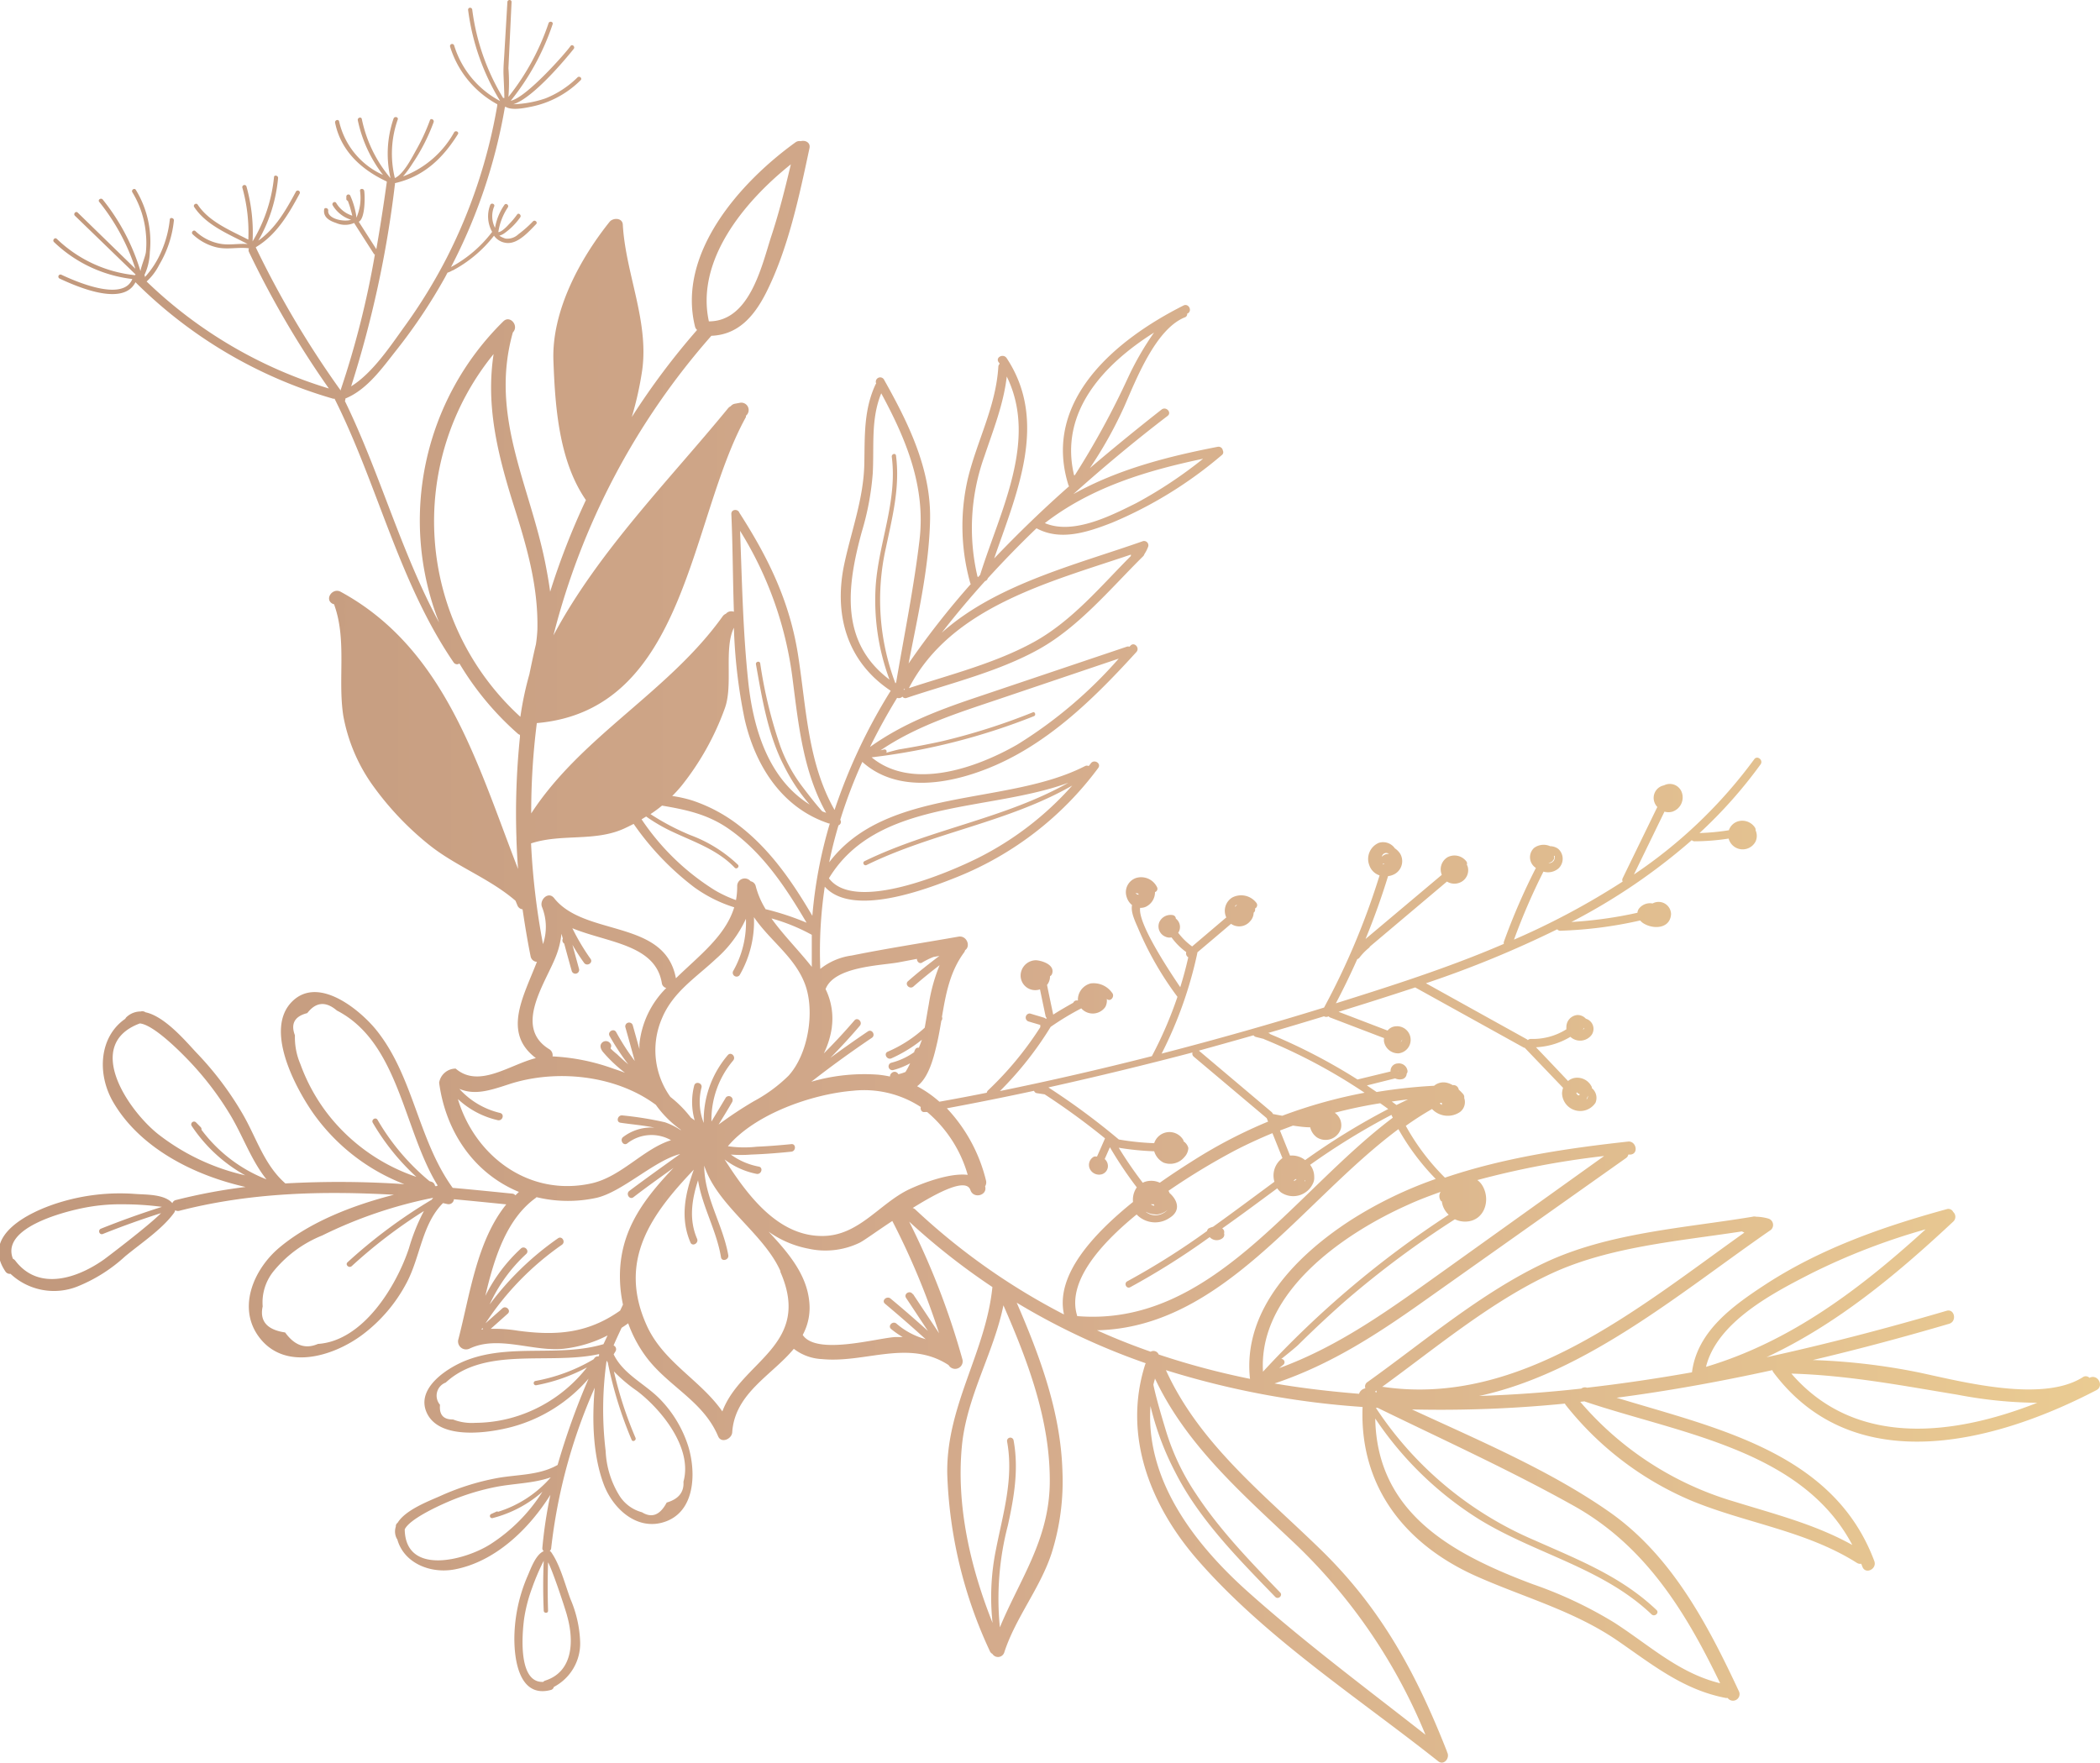 <svg xmlns="http://www.w3.org/2000/svg" xmlns:xlink="http://www.w3.org/1999/xlink" viewBox="0 0 261.82 219.79"><defs><style>.cls-1{fill:url(#Degradado_sin_nombre_15);}</style><linearGradient id="Degradado_sin_nombre_15" y1="109.89" x2="261.82" y2="109.89" gradientUnits="userSpaceOnUse"><stop offset="0" stop-color="#c1987c"/><stop offset="0.48" stop-color="#d4ab8c"/><stop offset="1" stop-color="#eacb92"/></linearGradient></defs><title>bg-flower資產 5</title><g id="圖層_2" data-name="圖層 2"><g id="OBJECTS"><path class="cls-1" d="M261.38,173.33c-12.62,6.58-30.21,11.22-40.28-2.22a1.11,1.11,0,0,1-.13-.27c-6.4,1.4-12.9,2.59-19.42,3.44,12.52,3.82,27.06,6.81,32.13,20.36.37,1-1.1,1.71-1.48.72l-.15-.38a.78.78,0,0,1-.56-.12c-6.34-4-13.72-4.91-20.56-7.72a39.63,39.63,0,0,1-15.72-11.95.81.81,0,0,1-.1-.18,156.28,156.28,0,0,1-19.07.73c8.34,3.86,17.13,7.57,24.51,12.71,7.82,5.43,12.33,14.05,16.26,22.45a.82.82,0,0,1-1.41.82h-.21c-5.27-1-9.09-4.09-13.42-7.08-5.4-3.73-11.54-5.39-17.47-8-9-3.93-14.81-11.16-14.42-21.21a106,106,0,0,1-24.52-4.59c4.22,9.25,12.26,15.49,19.43,22.5,7.47,7.31,11.82,15.4,15.62,25.07a.07.07,0,0,0,0,.05c.42.7-.37,1.73-1.11,1.14-10-7.93-21.46-15.35-29.9-25-5.95-6.78-9.46-15.57-6.62-24.48a.91.91,0,0,1,.07-.14,85.56,85.56,0,0,1-16.09-7.55c2.9,6.69,5.48,13.64,5.7,21a29.78,29.78,0,0,1-1.36,10.27c-1.45,4.39-4.49,8-5.9,12.36a.82.82,0,0,1-1.47.16.69.69,0,0,1-.32-.35,56.44,56.44,0,0,1-5.31-22.1c-.14-8.48,4.8-15.13,5.63-23.29a84.65,84.65,0,0,1-10.38-8.16A94.49,94.49,0,0,1,120,169.53a.94.94,0,0,1-1.73.68h0c-5-3.27-10.41-.21-15.8-.75a6.17,6.17,0,0,1-3.5-1.28c-2.73,3.3-7.36,5.53-7.68,10.42-.06.83-1.37,1.42-1.76.48-1.85-4.38-6.15-6.17-8.91-9.81A16.18,16.18,0,0,1,78.32,165c-.27.2-.54.38-.82.56-.34.73-.69,1.46-1,2.2a.51.51,0,0,1,.23.75l-.22.36c1.25,2.59,4.11,3.75,6,5.82a14.88,14.88,0,0,1,3.32,5.71c1,3.36.83,8.34-3.27,9.45-3.34.9-6.19-1.86-7.28-4.75-1.35-3.59-1.49-8-1.13-12.07a68,68,0,0,0-5.43,20,.48.48,0,0,1-.18.35.66.66,0,0,1,.21.2c1.11,1.61,1.7,4,2.38,5.82a14.87,14.87,0,0,1,1.2,5.28,6.12,6.12,0,0,1-3.28,5.66.51.51,0,0,1-.38.38c-4.09,1.08-4.63-4.15-4.53-7a20,20,0,0,1,1.65-7.24c.4-.92,1-2.64,2-3.07a.46.46,0,0,1-.17-.42,55.63,55.63,0,0,1,1-6.6c-2.71,4.32-6.91,8.33-11.91,9.29-3.1.59-6.39-.82-7.18-3.76a.43.43,0,0,1-.09-.13,1.92,1.92,0,0,1-.09-1.44v-.07a.49.49,0,0,1,.22-.4c1-1.66,4.07-2.78,5.35-3.36a30.8,30.8,0,0,1,7-2.21c2.58-.48,5.26-.32,7.6-1.65h0a90.79,90.79,0,0,1,3.86-10.76,19.19,19.19,0,0,1-9.5,6c-2.81.76-9.1,1.74-10.68-1.76-1.42-3.14,2.8-5.75,5.17-6.61,5.43-2,11.36-.3,16.87-1.93h0l.51-1.09a15.78,15.78,0,0,1-5.46,1.66c-3.83.41-8.17-1.74-11.78,0a1,1,0,0,1-1.39-1.07c1.45-5.52,2.29-12.34,6-16.93-2.17-.22-4.35-.44-6.53-.64a.66.66,0,0,1-.82.6l-.54-.12c-2.63,2.65-2.81,6.66-4.52,9.91a19.33,19.33,0,0,1-5.56,6.53c-3.66,2.72-9.84,4.6-13,.06-2.55-3.69-.39-8.38,2.68-10.95,3.81-3.2,9.13-5.27,14.28-6.59-9-.5-17.93-.27-26.75,2a.69.69,0,0,1-.52-.07.85.85,0,0,1-.15.34c-1.49,2.05-4.15,3.8-6.1,5.42a19.58,19.58,0,0,1-5.94,3.75,7.93,7.93,0,0,1-8.34-1.58.65.65,0,0,1-.63-.29c-3.09-4.55,3.08-7.47,6.61-8.57a25.67,25.67,0,0,1,9.58-1.1c1.29.1,3.63,0,4.62,1.15a.59.59,0,0,1,.44-.39A69.86,69.86,0,0,1,30.62,148c-6.46-1.45-13.17-4.86-16.5-10.57-2.06-3.53-1.75-8.17,1.5-10.4a.63.63,0,0,1,.12-.18,2.56,2.56,0,0,1,1.72-.73.19.19,0,0,0,.08,0,.68.68,0,0,1,.6.1c2.46.51,5.16,3.78,6.41,5.1a39.88,39.88,0,0,1,5.74,7.64c1.7,2.95,2.66,6.3,5.29,8.6h0a120.32,120.32,0,0,1,14.83.09,24.89,24.89,0,0,1-11.47-9c-2.14-3.12-6.06-10.39-2.45-13.84,3.23-3.09,8.24,1,10.31,3.48,4.76,5.79,5.27,13.78,9.64,19.82a0,0,0,0,1,0,0c2.48.22,4.95.47,7.43.72a.57.57,0,0,1,.39.21l.45-.44-.06,0C59,146.24,55.55,141,54.75,135a2.1,2.1,0,0,1,2.06-1.76c2.9,2.5,6.71-.48,10-1.31-4.19-3.16-1.57-7.62.13-12a.84.84,0,0,1-.79-.71c-.39-1.93-.71-3.89-1-5.84a.77.77,0,0,1-.64-.49l-.24-.58c-3.3-2.84-7.43-4.28-10.81-7a37.44,37.44,0,0,1-6.76-7.07,21.52,21.52,0,0,1-3.9-9c-.7-4.52.45-9.41-1.11-13.77,0,0,0,0,0-.06s-.16-.1-.25-.14c-1-.56,0-2,1-1.5,13.1,7.1,17.08,21.54,22.15,34.58-.09-1.22-.16-2.44-.2-3.66a.53.53,0,0,1,0-.13,92.75,92.75,0,0,1,.44-12.7.86.86,0,0,1,0-.23.8.8,0,0,1-.28-.16,36.7,36.7,0,0,1-7.27-8.74.51.51,0,0,1-.72-.13C49.7,72.55,47.12,60.5,41.71,49.71a.41.41,0,0,1-.19,0A57.43,57.43,0,0,1,16.89,35.19c-1.53,3.07-7.27.57-9.47-.46a.26.26,0,0,1,.24-.47c1.79.84,7.67,3.42,8.84.53a16.94,16.94,0,0,1-9.77-4.61c-.24-.24.11-.63.35-.4a16.49,16.49,0,0,0,9.74,4.53l.09-.08L9.34,26.9c-.24-.24.11-.63.35-.39l7.19,7a26.2,26.2,0,0,0-4.51-8.34c-.21-.27.23-.55.44-.29a26.29,26.29,0,0,1,4.7,8.92c.12-.68.61-1.81.68-2.37a11.59,11.59,0,0,0,0-2.28,11.92,11.92,0,0,0-1.69-5.18c-.17-.29.27-.58.44-.29a12.44,12.44,0,0,1,1.74,7.76,7.16,7.16,0,0,1-.68,2.87.21.21,0,0,1,0,.31l0,0a11.21,11.21,0,0,0,2.1-3.23,13.35,13.35,0,0,0,1.07-4c0-.34.55-.23.51.11A13.45,13.45,0,0,1,19.86,33a7.19,7.19,0,0,1-1.58,2.1A56.09,56.09,0,0,0,41,48.44a119.14,119.14,0,0,1-9.95-17,.55.55,0,0,1,0-.5.22.22,0,0,1-.16,0c-1.35-.13-2.66.22-4-.13a6.54,6.54,0,0,1-2.87-1.6c-.25-.23.11-.62.35-.39a6,6,0,0,0,3.33,1.61c1.06.14,2.12-.09,3.18,0-2.35-1.23-5.15-2.33-6.67-4.62-.18-.28.26-.57.44-.29,1.42,2.14,4.08,3.21,6.31,4.36a20.74,20.74,0,0,0-.75-6.5.27.27,0,0,1,.51-.16,21.32,21.32,0,0,1,.77,6.88,19,19,0,0,0,2.67-8c0-.34.55-.22.51.11A19.16,19.16,0,0,1,32.21,30c2.14-1.51,3.44-3.8,4.68-6.1a.26.26,0,0,1,.47.24c-1.39,2.58-2.89,5.15-5.46,6.68a.11.11,0,0,1,0,.05A120.15,120.15,0,0,0,42.49,48.71a.34.34,0,0,1,0-.14,112.25,112.25,0,0,0,4.25-16.84.18.18,0,0,1-.14-.1c-.82-1.28-1.64-2.55-2.45-3.83a2.8,2.8,0,0,1-2.25,0c-.8-.26-1.61-.7-1.49-1.65,0-.34.55-.23.51.11-.12,1,1.91,1.46,2.85,1.14h0a4.06,4.06,0,0,1-2.29-1.8c-.17-.29.27-.58.44-.29a3.53,3.53,0,0,0,2,1.58c-.07-.34-.21-.78-.24-.92-.09-.32-.2-.63-.32-.94a.22.22,0,0,1-.18-.24v-.26a.26.26,0,0,1,.51-.09,9.5,9.5,0,0,1,.64,2,5.12,5.12,0,0,1,.11.7,6.53,6.53,0,0,0,.45-1.59,6.35,6.35,0,0,0,0-1.74c-.06-.33.47-.35.52,0,.09.53.16,3.41-.68,3.84l2.19,3.42c.48-2.75.91-5.52,1.3-8.34,0,0,0-.06,0-.1-3.13-1.45-5.73-3.8-6.44-7.33-.07-.32.43-.49.5-.16a9.66,9.66,0,0,0,5.47,6.67A16.82,16.82,0,0,1,44.61,15c-.07-.33.43-.49.5-.16a16.65,16.65,0,0,0,3.58,7.38,13.47,13.47,0,0,1,.38-7.44c.11-.31.63-.2.52.12a12.79,12.79,0,0,0-.36,7.3c1.13-.49,2.25-2.79,2.72-3.61A24.45,24.45,0,0,0,53.6,15c.11-.32.58-.08.46.24a23.64,23.64,0,0,1-2.62,5.13A14.16,14.16,0,0,1,50.25,22a12.22,12.22,0,0,0,6.37-5.5c.18-.29.65-.05.47.23-1.93,3.08-4.29,5.29-7.86,6.11a.28.28,0,0,1,0,.2,134.71,134.71,0,0,1-5.45,25.13c2.73-1.69,5-5.18,6.71-7.54a65.92,65.92,0,0,0,5.21-8.49,66.49,66.49,0,0,0,6.3-19A.67.67,0,0,1,62,13a12.27,12.27,0,0,1-5.88-7.17.26.26,0,0,1,.5-.17,11.7,11.7,0,0,0,5.74,6.94v0a28.69,28.69,0,0,1-4-11.38c0-.33.48-.35.52,0a28,28,0,0,0,3.85,11h0a.39.39,0,0,1,.15,0c0-.94-.12-2.91-.11-3.28,0-.87.09-1.74.13-2.61L63.26.26c0-.33.54-.36.52,0l-.39,8.24a22.87,22.87,0,0,1,0,3.58,30.25,30.25,0,0,0,5-9.18c.1-.32.62-.21.51.12a30.71,30.71,0,0,1-5.22,9.54c1.94-.37,6.89-6,7.46-6.83.2-.27.59.08.4.35C70.81,7,66.56,12.2,64,13a13.75,13.75,0,0,0,4-.73,12,12,0,0,0,4-2.62c.24-.24.64.11.39.35a12.15,12.15,0,0,1-6.09,3.29c-.76.15-2.51.55-3.3,0a.33.33,0,0,1-.07.13v.05A67.84,67.84,0,0,1,56.23,33.3a15.84,15.84,0,0,0,5.13-4.39,3.92,3.92,0,0,1-.23-3.38c.17-.3.64-.06.47.24a3.18,3.18,0,0,0,.12,2.64,7,7,0,0,1,1.18-2.88c.22-.27.61.09.4.35a7.65,7.65,0,0,0-1.17,3.06c.42,0,1.13-.76,1.34-1a9.62,9.62,0,0,0,1-1.19c.19-.28.58.08.39.35A8.37,8.37,0,0,1,63,29a2.25,2.25,0,0,1-.75.39,2.89,2.89,0,0,0,.79.36,2,2,0,0,0,1.6-.55,14.39,14.39,0,0,0,1.81-1.6c.24-.24.63.11.39.35-.88.9-2.2,2.42-3.58,2.35a2.18,2.18,0,0,1-1.67-.91,16.13,16.13,0,0,1-5.14,4.33l-.05,0a2.6,2.6,0,0,1-.61.28l-.3.57a67.3,67.3,0,0,1-6,9c-1.81,2.28-3.69,5-6.43,6.12A.53.53,0,0,1,43,50C47.38,59,50,68.85,54.75,77.63a34.83,34.83,0,0,1,8-37.56c.83-.83,2,.55,1.19,1.38h0c-2.94,10.47,2.14,19,4.09,29,.21,1.08.41,2.2.56,3.33a90.76,90.76,0,0,1,4.46-11.43L73,62.28C69.69,57.43,69.21,50.74,69,45c-.24-6.15,3.25-12.65,7-17.34.43-.53,1.6-.53,1.65.35.34,6.06,3.26,12,2.42,18.13A41.94,41.94,0,0,1,78.77,52a90.42,90.42,0,0,1,8.14-10.86.79.79,0,0,1-.26-.43c-2.26-9.14,5.65-18,12.51-22.95a.87.87,0,0,1,.68-.16c.57-.15,1.24.17,1.08.89-1.28,6-2.65,12.53-5.4,18C94,39.49,92,41.74,88.69,41.87A89.89,89.89,0,0,0,69,79.23c5.55-10.43,14.47-19.4,21.77-28.32a1,1,0,0,1,.33-.26.9.9,0,0,1,.52-.31l.71-.13A.92.92,0,0,1,93,51.84,1.42,1.42,0,0,1,93,52c-7.08,12.78-7.35,36.54-26.07,38.16a88.08,88.08,0,0,0-.7,11.26c6.29-9.67,17.15-15.15,23.88-24.59a.92.92,0,0,1,.39-.3.89.89,0,0,1,1-.25c-.14-4.11-.14-8.22-.32-12.2,0-.62.83-.64,1-.15l0,0c3.7,5.76,6.34,11.21,7.36,18,1,6.54,1.2,13.24,4.51,19.06a69.8,69.8,0,0,1,7-14.86c-5.52-3.67-7.13-9.59-5.77-15.89.9-4.17,2.39-8.09,2.48-12.41.07-3.47-.09-6.7,1.4-9.9a.52.52,0,0,1,.08-.11.54.54,0,0,1,1-.44c3,5.34,5.83,11.08,5.72,17.35-.11,5.92-1.52,12-2.68,18a102.83,102.83,0,0,1,7.75-9.9,1.34,1.34,0,0,1-.06-.12,26.3,26.3,0,0,1-.31-13c1.14-4.74,3.51-9,3.81-14a.52.52,0,0,1,.16-.34c0-.07-.09-.15-.14-.23-.39-.58.57-1.09,1-.51,5.27,7.94,1.26,16.85-1.54,25,3-3.15,6.12-6.16,9.34-9a.46.46,0,0,1-.09-.17c-3.29-10.56,6-18.17,14.36-22.37.62-.31,1.14.65.51,1l-.06,0a.43.43,0,0,1-.29.48c-3.66,1.46-6.1,7.83-7.56,11.14a52.1,52.1,0,0,1-4.28,7.66c3-2.55,6-5,8.95-7.31.55-.42,1.3.37.74.8-3.93,3-7.9,6.3-11.75,9.75,5.54-3.09,11.72-4.68,18-5.9a.54.54,0,0,1,.64.47.44.44,0,0,1-.14.57,52,52,0,0,1-13.67,8.42c-3,1.17-6.43,2.33-9.42.7-2.09,2-4.13,4.1-6.08,6.24v0a.47.47,0,0,1-.33.34c-1.89,2.09-3.7,4.24-5.41,6.45,6.75-6.06,16.81-8.5,25.1-11.43a.54.54,0,0,1,.64.69,4.5,4.5,0,0,1-.47.93.69.69,0,0,1-.14.25c-4.05,4-8,8.81-13,11.6s-11,4.24-16.5,6.08a.44.44,0,0,1-.53-.16.61.61,0,0,1-.66.15q-1.84,3-3.38,6.13c4-2.86,8.35-4.53,13-6.1l19-6.4a.48.48,0,0,1,.34,0l.13-.13c.47-.52,1.21.27.74.79C136.3,87.21,130.41,93,122.94,95.9c-4.93,1.92-11.18,2.92-15.43-.9a62.33,62.33,0,0,0-2.75,7.22.46.46,0,0,1-.22.69c-.45,1.52-.83,3-1.16,4.61,7.15-9.45,22.15-7,31.9-12a.48.48,0,0,1,.45,0c.09-.11.19-.22.27-.34.42-.56,1.34,0,.92.58a40.79,40.79,0,0,1-17.49,13.55c-3.79,1.52-13.12,5.13-16.6,1.25a54.3,54.3,0,0,0-.56,10.25,8,8,0,0,1,3.93-1.67c4.4-.89,8.86-1.57,13.28-2.35,1.06-.19,1.57,1.2.85,1.68a1,1,0,0,1-.11.26c-1.8,2.42-2.3,5.22-2.78,8.06a.45.45,0,0,1-.08.49h0c-.17,1-.34,2-.58,3-.38,1.62-1,4.1-2.44,5.16a14.09,14.09,0,0,1,2.78,1.93c2-.36,3.94-.72,5.91-1.12a.52.52,0,0,1,.16-.3,41.8,41.8,0,0,0,6.52-7.89.58.58,0,0,1,0-.26l-1.46-.43a.51.51,0,0,1,.16-1l1.71.51a.61.61,0,0,1,.29.17.27.27,0,0,1,.1-.11.46.46,0,0,1-.16-.28l-.69-3.3a1.82,1.82,0,0,1-2.34-2.23,1.93,1.93,0,0,1,1.86-1.4c.8.06,2.34.58,2,1.66a.51.51,0,0,1-.27.33,1.68,1.68,0,0,1-.37,1.09c.25,1.23.51,2.47.77,3.7.81-.52,1.65-1,2.5-1.48a.47.47,0,0,1,.39-.29,1.38,1.38,0,0,0,.2,0,1.22,1.22,0,0,1,0-.33,2.11,2.11,0,0,1,1.59-1.79,2.81,2.81,0,0,1,2.63,1.13c.45.46-.17,1.25-.63.8a1.69,1.69,0,0,1-.18,1,1.91,1.91,0,0,1-3,.18h0a34.63,34.63,0,0,0-3.82,2.31,42.9,42.9,0,0,1-6.32,8q9.48-1.94,18.94-4.35a49.74,49.74,0,0,0,3.19-7.4,40.48,40.48,0,0,1-4.86-8.44c-.35-.84-1-2.08-.8-3a2,2,0,0,1-.67-1,1.87,1.87,0,0,1,1.18-2.38,2.2,2.2,0,0,1,2.6,1.14.43.43,0,0,1-.25.62,2,2,0,0,1-1.23,1.87,1.71,1.71,0,0,1-.62.1c-.31,1.9,3.51,7.69,5,9.89.38-1.22.72-2.47,1-3.73a.54.54,0,0,1-.25-.64,8.24,8.24,0,0,1-1.84-1.84,1.19,1.19,0,0,1-.74-.08,1.39,1.39,0,0,1-.78-1.82,1.54,1.54,0,0,1,1.66-.88.46.46,0,0,1,.4.44,1.31,1.31,0,0,1,.4,1.58,1.08,1.08,0,0,1-.11.18,8.06,8.06,0,0,0,1.74,1.71l4.26-3.62a1.94,1.94,0,0,1,.74-2.48,2.39,2.39,0,0,1,3,.65.46.46,0,0,1-.15.71.31.31,0,0,1,0,.1.44.44,0,0,1-.18.43,1.6,1.6,0,0,1-.44,1.07,1.78,1.78,0,0,1-2.38.32q-2.09,1.78-4.2,3.56a.22.22,0,0,1,0,.08,51.2,51.2,0,0,1-4.45,12.54q10.22-2.64,20.25-5.74A91.65,91.65,0,0,0,172,109.15a2,2,0,0,1-1.27-1.24,2.18,2.18,0,0,1,1.18-2.82,1.79,1.79,0,0,1,2,.69,2.34,2.34,0,0,1,.66.67,1.84,1.84,0,0,1-1,2.67,1.81,1.81,0,0,1-.51.12q-1.23,4-2.81,7.84l9.51-8a1.76,1.76,0,0,1,.74-2.21,1.86,1.86,0,0,1,2.3.51.42.42,0,0,1,.08.43,1.48,1.48,0,0,1,.12.29,1.67,1.67,0,0,1-1.14,2,1.76,1.76,0,0,1-1.46-.18l-9.6,8.1a.47.47,0,0,1-.14.18,7.18,7.18,0,0,0-1.18,1.22.51.51,0,0,1-.26.17q-1.24,2.79-2.67,5.51c3-.94,6-1.89,8.94-2.88,4-1.35,8.1-2.84,12-4.53a.72.72,0,0,1,0-.24,79.79,79.79,0,0,1,4-9.23,1.58,1.58,0,0,1-.22-2.5,2,2,0,0,1,2-.21,1.71,1.71,0,0,1,1,.33,1.65,1.65,0,0,1,.06,2.42,2,2,0,0,1-1.9.42,78.59,78.59,0,0,0-3.67,8.48,93,93,0,0,0,13.55-7.24.45.45,0,0,1,0-.42l4.32-8.88a1.68,1.68,0,0,1-.38-.64,1.59,1.59,0,0,1,1-2l.24-.07a1.58,1.58,0,0,1,2.19.89,1.87,1.87,0,0,1-1.16,2.4,1.76,1.76,0,0,1-1,0l-3.81,7.84a60.16,60.16,0,0,0,15-14.37c.38-.53,1.17.11.79.64a57.75,57.75,0,0,1-7.61,8.56,28,28,0,0,0,3.66-.35,1.73,1.73,0,0,1,1.26-1.14,1.89,1.89,0,0,1,2,.82.5.5,0,0,1,.07.33,1.69,1.69,0,0,1,0,1.39,1.81,1.81,0,0,1-3.36-.36,28.63,28.63,0,0,1-4.24.34.53.53,0,0,1-.36-.14,75.43,75.43,0,0,1-15,10.2,52.08,52.08,0,0,0,8.23-1.15,1,1,0,0,1,.27-.61,1.75,1.75,0,0,1,1.62-.55,1.55,1.55,0,0,1,2.3,1.34c-.12,1.86-2.3,1.92-3.53,1.08a1.83,1.83,0,0,1-.32-.3,51.93,51.93,0,0,1-9.93,1.28.47.47,0,0,1-.41-.18,132.18,132.18,0,0,1-16.37,6.73q6.3,3.5,12.61,7a.76.76,0,0,1,.09.09h0a.57.57,0,0,1,.39-.15,7.82,7.82,0,0,0,4.42-1.2,2.11,2.11,0,0,1,0-.26,1.5,1.5,0,0,1,1.36-1.52,1.39,1.39,0,0,1,1.07.46,1.32,1.32,0,0,1,.73,2,1.79,1.79,0,0,1-2.66.26,9.15,9.15,0,0,1-4.29,1.3c1.34,1.4,2.68,2.81,4,4.21a1.68,1.68,0,0,1,.84-.39,2,2,0,0,1,2.12,1.14.35.35,0,0,1,0,.13,1.57,1.57,0,0,1,.46,1.83,2.27,2.27,0,0,1-4.17-1.19,2.49,2.49,0,0,1,.13-.67l-4.79-5a.3.3,0,0,1-.17-.05l-13.48-7.47h0l-.55.18q-4.47,1.47-9,2.86l6.11,2.34a1.39,1.39,0,0,1,1-.53,1.69,1.69,0,0,1,.36,3.37,1.79,1.79,0,0,1-1.8-1.44,1.41,1.41,0,0,1,0-.46l-6.72-2.57a.53.53,0,0,1-.2-.15.58.58,0,0,1-.57,0q-3.51,1.07-7,2.09l.08,0a.56.56,0,0,1,.25.15,72,72,0,0,1,10.85,5.64l4.12-1a.93.93,0,0,1,.89-1,1.08,1.08,0,0,1,1.22.9.45.45,0,0,1-.1.37.72.72,0,0,1-.5.67,1.34,1.34,0,0,1-.94-.08l-3.52.88,1.21.82a65.76,65.76,0,0,1,7.17-.78,1.82,1.82,0,0,1,1.6-.37,2.53,2.53,0,0,1,.71.29h.05a.66.66,0,0,1,.71.56,5.78,5.78,0,0,1,.55.56.58.58,0,0,1,.13.48,1.55,1.55,0,0,1-.52,1.75,2.7,2.7,0,0,1-3.49-.37,38.45,38.45,0,0,0-3.27,2.1,28.45,28.45,0,0,0,4.88,6.46c7.35-2.49,15.18-3.66,22.83-4.5,1-.11,1.37,1.51.31,1.62l-.28,0a.65.65,0,0,1-.29.44L178,161.9c-6.11,4.35-12,8.23-19.1,10.6,3.48.6,7,1,10.54,1.29a1,1,0,0,1,.79-.68.66.66,0,0,1,.27-.79c7.11-5.08,14.19-11.16,22.15-14.9s17.35-4.29,25.86-5.71a.77.77,0,0,1,.43,0,5.85,5.85,0,0,1,1.56.24.83.83,0,0,1,.29,1.4c-11,7.59-22.93,17.8-36.38,20.71q6.36-.21,12.74-.92a.75.75,0,0,1,.71-.11l0,0c4.38-.5,8.75-1.15,13.09-1.92.65-5.13,5.11-8.31,9.23-11,6.89-4.47,14.64-7.18,22.52-9.34a.67.67,0,0,1,.82.35.81.81,0,0,1,0,1.2c-7.11,6.65-14.56,12.84-23.28,16.91,7.67-1.68,15.2-3.66,22.45-5.79,1-.3,1.33,1.32.32,1.62-5.52,1.62-11.19,3.15-17,4.52a79,79,0,0,1,13.23,1.55c5.37,1.14,15.37,3.79,20.42.6a.64.64,0,0,1,.85.07l.09-.05C261.6,171.36,262.32,172.84,261.38,173.33Zm-87-39.84,0,0C174.23,133.54,174.38,133.63,174.33,133.49Zm.31-3.6a.62.62,0,0,0,.14-.31l0,0A.83.83,0,0,1,174.64,129.89Zm23.15,7.16a.49.49,0,0,0,.12-.44A1.11,1.11,0,0,1,197.79,137.05Zm-1.25-.67c.22.41.51.05.25,0a.43.43,0,0,1-.23-.18A.24.24,0,0,0,196.54,136.38Zm.79-8a.59.59,0,0,0,.16-.2h-.07A.82.82,0,0,1,197.33,128.42Zm11-29.29.07.09S208.36,99.19,208.3,99.13Zm-15.49,8.53a.87.87,0,0,0,.65-.13.73.73,0,0,0,.3-.68s0-.07,0-.1h-.11a.61.61,0,0,1,0,.42.54.54,0,0,1-.09.12.43.43,0,0,1-.27.24A1.06,1.06,0,0,1,192.81,107.66Zm-.63-1.06.14.05a.08.08,0,0,0,0,0A.25.25,0,0,1,192.18,106.6Zm-19.74,1.19a.38.38,0,0,0,.1,0,.54.54,0,0,1-.16-.1S172.41,107.77,172.44,107.79Zm-.15-1a1,1,0,0,1,.8-.27,0,0,0,0,0,0,0A.54.54,0,0,0,172.29,106.82ZM154,113.07l.08-.1,0,0,.15-.17a.53.53,0,0,0-.24.17A.23.23,0,0,0,154,113.07Zm-8,2.48s0,0,0,.06h0Zm-4-4a.44.44,0,0,1-.12-.15.5.5,0,0,1-.28-.08.3.3,0,0,0,.27.22Zm-13-22.29a80.23,80.23,0,0,1-20.33,5.17c5.08,4.2,13.15,1.29,18.16-1.59a55.67,55.67,0,0,0,12.65-10.72l-15,5.07c-5.17,1.74-10.22,3.33-14.7,6.37l.44-.11a.26.26,0,0,1,.27.41c.68-.19,1.47-.4,1.75-.44q2.63-.43,5.22-1a79.37,79.37,0,0,0,11.33-3.61C129,88.7,129.23,89.17,128.9,89.3Zm5-30a101.71,101.71,0,0,0,6.6-12.09,36.66,36.66,0,0,1,3.28-5.7C137.52,45.48,132.05,51.42,133.91,59.25Zm-3.65,6c3.54,1.43,8.24-1,11.3-2.52A54.74,54.74,0,0,0,150,57.2c-7,1.47-13.92,3.54-19.7,8h0S130.27,65.2,130.26,65.2Zm-8.39,6.69.24-.27c2.45-7.88,7.24-16.75,3.32-24.73-.4,3.45-1.67,6.61-2.78,9.92A26.47,26.47,0,0,0,121.87,71.89ZM113.33,85.8c5.2-1.71,10.81-3.12,15.59-5.76s8.36-7,12.08-10.72a.47.47,0,0,1,0-.17c-10.13,3.43-22.37,6.5-27.64,16.57A.55.55,0,0,1,113.33,85.8Zm-.49.16-.16-.07,0,.13h0Zm-2.38-17.7a29.44,29.44,0,0,0,1.18,16.95l.09-.13c1-5.89,2.21-11.81,2.91-17.74.79-6.68-1.67-12.57-4.77-18.3-1.32,3.23-.87,6.56-1.06,10a34,34,0,0,1-1.36,7.25c-1.88,6.86-2.75,13.79,3.45,18.45A28.39,28.39,0,0,1,109.18,73c.4-5.43,2.72-10.55,2-16.07,0-.35.48-.47.53-.12C112.22,60.76,111.27,64.41,110.46,68.26ZM88.38,40.07c5,0,6.52-6.62,7.72-10.43,1-3,1.77-6.07,2.5-9.15C92.78,25.13,86.72,32.47,88.38,40.07ZM66.82,80.32A18.1,18.1,0,0,0,67,78.5C67.12,73,65.63,68,64,62.86c-2-6.38-3.43-12.32-2.46-18.71a33,33,0,0,0,3.34,45.23A39.64,39.64,0,0,1,66,84.08C66.26,82.82,66.52,81.57,66.82,80.32ZM12.59,153.2c2.5-1,5-1.9,7.6-2.72a37.33,37.33,0,0,0-4.87-.32,23.34,23.34,0,0,0-5.14.5c-2.49.52-10.06,2.49-8.57,6.29a.78.78,0,0,1,.29.23c2.94,3.87,7.8,2.18,11.08-.15.2-.14,5.52-4.16,7.1-5.77-2.46.78-4.88,1.65-7.28,2.61C12.38,154,12.17,153.37,12.59,153.2Zm20.63-6.15c-1.9-2.38-2.9-5.34-4.49-8a38.57,38.57,0,0,0-5.13-6.74c-.84-.88-4.39-4.55-6.17-4.7-7.09,2.64-1.4,10.9,2.32,13.83a27.5,27.5,0,0,0,10.83,5.11,19.21,19.21,0,0,1-6.68-6.16.35.35,0,0,1,.54-.44l.59.6a.37.37,0,0,1,.09.32A18.54,18.54,0,0,0,33.22,147.05ZM54,149.35a55.91,55.91,0,0,0-13.83,4.7,15.08,15.08,0,0,0-6,4.38,6.18,6.18,0,0,0-1.42,4.46c-.4,1.83.54,2.92,2.8,3.25q1.76,2.45,4.09,1.43c5.64-.37,9.79-7.22,11.35-11.94A24.69,24.69,0,0,1,52.85,151a62.46,62.46,0,0,0-9,6.87c-.34.3-.85-.18-.52-.48a64.31,64.31,0,0,1,10.49-7.8Zm.57-1.53C50.28,140.87,49.76,130,42,126q-2.07-1.77-3.69.32c-1.57.4-2.09,1.32-1.54,2.77a8.47,8.47,0,0,0,.68,3.59,22.94,22.94,0,0,0,3.46,6.28,23.5,23.5,0,0,0,11,7.78A28.86,28.86,0,0,1,46.48,140c-.23-.39.36-.76.59-.37a28.49,28.49,0,0,0,6.47,7.64l.21.07a.63.63,0,0,1,.48.49l.11.09Zm14.06,36.4c-2.21.76-4.62.74-6.95,1.21a29.72,29.72,0,0,0-6.22,2c-.85.38-4.43,2-5,3.27.1,5.84,7.56,3.82,10.64,1.87A21.19,21.19,0,0,0,67.63,186a15,15,0,0,1-6.19,3.28.27.27,0,0,1-.18-.51l.59-.27a.22.22,0,0,1,.25,0A14.38,14.38,0,0,0,68.66,184.22Zm-.3,10.62q-.09,3,0,6c0,.35-.52.33-.54,0-.09-2.08-.09-4.15,0-6.23A28.09,28.09,0,0,0,66.34,198a19.05,19.05,0,0,0-1,3.87c-.25,1.94-.76,8,2.39,7.84a.53.53,0,0,1,.24-.16c3.57-1.14,3.58-5.1,2.73-8.09C70.69,201.3,69.12,196.4,68.36,194.84Zm6.34-26c-6.16,1.37-14.19-1-19.1,3.55a1.74,1.74,0,0,0-.71,2.77q-.18,1.86,1.62,1.83a6.44,6.44,0,0,0,2.78.42,17.4,17.4,0,0,0,5.45-.91,18.06,18.06,0,0,0,8.47-6,22,22,0,0,1-6.31,2.22.27.27,0,0,1-.12-.53A22,22,0,0,0,74,169.49a1.47,1.47,0,0,1,.1-.13.5.5,0,0,1,.49-.23l.08-.06A1.42,1.42,0,0,0,74.7,168.87Zm1.07,1a1.74,1.74,0,0,0-.11-.18,43.3,43.3,0,0,0-.12,11.26,11.53,11.53,0,0,0,1.65,5.46,4.76,4.76,0,0,0,2.88,2.18c1.23.76,2.26.35,3.08-1.21,1.48-.43,2.18-1.3,2.09-2.6,1.17-4.2-2.75-9-5.78-11.31A19.09,19.09,0,0,1,76.54,171a48.4,48.4,0,0,0,2.69,8.27c.14.32-.34.58-.48.26A50.06,50.06,0,0,1,75.77,169.86ZM200,144.14a107.18,107.18,0,0,0-15.81,3,2.33,2.33,0,0,1,.63.69c1.09,1.82.24,4.48-2.16,4.49a3,3,0,0,1-1.27-.29,119.19,119.19,0,0,0-13.64,10.16q-3,2.64-5.9,5.51c-.3.29-1.27,1.08-2.1,1.74a.41.41,0,0,1,.27.71l-.54.44c7.73-2.82,14.18-7.61,20.92-12.42Zm-20.23-6.63,0,0h-.14l-.13.07a1.73,1.73,0,0,0,.28.19A.66.66,0,0,1,179.77,137.51Zm1.12.37h-.13l0,0Zm-7.37-.53.59.43c.48-.23.95-.47,1.44-.69C174.87,137.16,174.19,137.25,173.52,137.35Zm-10.87,9.82a.91.91,0,0,1,0,.17.71.71,0,0,0,.08-.15Zm-1.06-.16a.48.48,0,0,0-.26.18.16.16,0,0,0,0,.08,2,2,0,0,0,.31-.22S161.6,147,161.59,147Zm11.49-8.73c-.33-.25-.67-.48-1-.72a57.66,57.66,0,0,0-5.67,1.19,1.87,1.87,0,0,1,.78,1.93,2,2,0,0,1-3,1.14,2.14,2.14,0,0,1-.84-1.26c-.72,0-1.44-.11-2.15-.21l-1.62.61,1.26,3.13a2.63,2.63,0,0,1,1.88.56A85.68,85.68,0,0,1,173.08,138.28Zm-13.26,8.2h0a.11.11,0,0,0,0,.05Zm1.45-1.39h.15l-.17,0S161.26,145.08,161.27,145.09ZM149.47,131l9.06,7.65a.52.52,0,0,1,.13.17.31.31,0,0,1,.08.11.56.56,0,0,1,.13,0c.34.08.68.13,1,.19a61.74,61.74,0,0,1,10.26-2.87,69.58,69.58,0,0,0-12.49-6.66l-.08-.05-1-.25a.58.58,0,0,1-.28-.2Q152.91,130.05,149.47,131Zm-18.73,4.61a87.81,87.81,0,0,1,8.75,6.47,32.64,32.64,0,0,0,4.41.46,2,2,0,0,1,3.65-.36.53.53,0,0,1,0,.12,1.44,1.44,0,0,1,.61.84,1.76,1.76,0,0,1-.51,1.15,2.29,2.29,0,0,1-2.59.67,2.35,2.35,0,0,1-1.16-1.41,34.64,34.64,0,0,1-4.42-.44,49.89,49.89,0,0,0,3,4.37l.12-.07a2.51,2.51,0,0,1,2,.06c1.66-1.17,3.19-2.15,4.35-2.88a60.59,60.59,0,0,1,9.15-4.74c-.06-.14-.11-.29-.17-.43l-9.1-7.67a.47.47,0,0,1-.15-.52Q139.73,133.58,130.74,135.58Zm12.15,15.52a1.91,1.91,0,0,0,1.93.24,2.15,2.15,0,0,0,.74-.5,2.54,2.54,0,0,1-1.16.54,1.23,1.23,0,0,1-.47,0A2.2,2.2,0,0,1,142.89,151.1Zm1.06-.74h0a.5.5,0,0,1-.09-.23h-.38A1,1,0,0,0,144,150.36ZM106.37,136c-5,.4-12.17,2.83-15.62,6.92a14.08,14.08,0,0,0,3.61.06c1.44-.06,2.87-.18,4.3-.32.6-.07.6.88,0,.94-1.65.17-3.31.3-5,.36a16.56,16.56,0,0,1-2.54,0,8.62,8.62,0,0,0,3.48,1.5c.59.11.34,1-.26.91a9.67,9.67,0,0,1-4-1.8c2.78,4.35,6.59,9.58,12.2,9.54,4.54,0,7.13-4.08,10.84-5.83,1.28-.6,4.9-2.08,7.27-1.79a16,16,0,0,0-5.06-7.84l-.27,0c-.41.08-.6-.3-.52-.62A12.91,12.91,0,0,0,106.37,136Zm-15.06,1.36c-.57,1-1.14,1.91-1.72,2.86A49,49,0,0,1,94,137.3a18.82,18.82,0,0,0,4.29-3.15c2.47-2.68,3.35-8.05,2.07-11.45S96,117.3,94,114.36a13.36,13.36,0,0,1-1.79,7.23.48.48,0,0,1-.82-.48A12.25,12.25,0,0,0,93,114.56a14.88,14.88,0,0,1-3.74,5c-2.53,2.37-5.4,4.15-6.76,7.49a10,10,0,0,0,1.08,9.72,14.6,14.6,0,0,1,2.56,2.59l.47.33a8.26,8.26,0,0,1-.06-4.33c.14-.59,1.06-.34.91.25a7.15,7.15,0,0,0,.28,4.41,12.5,12.5,0,0,1,3-8.46c.4-.47,1.06.2.67.67a11.45,11.45,0,0,0-2.71,7.61l1.8-3A.48.48,0,0,1,91.31,137.33Zm4.12-24a33.12,33.12,0,0,1,5.13,1.69c-2.59-4.39-5.48-8.78-9.73-11.72-2.68-1.86-5.45-2.39-8.29-2.88a16.67,16.67,0,0,1-1.44,1.06,30,30,0,0,0,5,2.63A17.34,17.34,0,0,1,92,107.82c.24.25-.16.62-.4.37-2.14-2.24-5-3.18-7.7-4.45a21.07,21.07,0,0,1-3.34-1.93l-.57.35A30.27,30.27,0,0,0,89.12,111a15.43,15.43,0,0,0,2.64,1.23,9.23,9.23,0,0,0,.15-1.78.94.94,0,0,1,1.67-.57.81.81,0,0,1,.65.64A10.35,10.35,0,0,0,95.43,113.32Zm.78,1.2c1.48,2.06,3.43,4,5,6,0-1.33,0-2.65,0-4A23.6,23.6,0,0,0,96.21,114.52Zm7.5,13.54a10.82,10.82,0,0,1-1,3.25q2-2,3.82-4.12c.39-.46,1.06.21.67.67-1.17,1.38-2.4,2.7-3.67,4q2.31-1.7,4.68-3.3c.51-.34,1,.48.48.81q-3.87,2.61-7.54,5.47a23.61,23.61,0,0,1,8.35-.88,13.88,13.88,0,0,1,1.46.23.58.58,0,0,1,.26-.48.51.51,0,0,1,.78.19,4.87,4.87,0,0,0,.89-.28,8.61,8.61,0,0,0,.58-1.08,9.14,9.14,0,0,1-2.09.84.47.47,0,0,1-.25-.91,8.52,8.52,0,0,0,2.86-1.33c0-.07,0-.14.07-.21a.42.42,0,0,1,.5-.33c.15-.38.28-.72.38-1-.29.23-.59.46-.89.67l0,0a17.33,17.33,0,0,1-2.91,1.65c-.55.24-1-.57-.48-.82a16.2,16.2,0,0,0,4.63-3c.18-1,.34-2,.51-2.93a21.62,21.62,0,0,1,1.35-4.87c-1.12.86-2.21,1.74-3.27,2.67-.46.4-1.13-.27-.67-.67,1.26-1.11,2.57-2.14,3.91-3.15l-.73.13A9.11,9.11,0,0,0,115,120c-.35.25-.69-.1-.68-.44L112,120c-2.23.4-8,.51-9.07,3.33A8.33,8.33,0,0,1,103.71,128.06Zm-.35-18.57,0,0c3.26,4.31,15-.76,18.63-2.58a39.17,39.17,0,0,0,11.69-9c-8,4.59-17.37,5.86-25.64,9.91-.32.15-.57-.32-.26-.48,8.19-4,17.48-5.3,25.42-9.78C123.24,101.26,109.36,99.61,103.36,109.49ZM92.27,66.19c.24,6.21.35,12.46,1,18.63.61,6,2.53,12.3,7.68,15.5a23.1,23.1,0,0,1-3.21-4.84c-2-3.87-2.73-8.4-3.49-12.65-.06-.34.47-.46.53-.12a56.93,56.93,0,0,0,2.51,10.34,19.27,19.27,0,0,0,2.8,5.11c.29.38,1.51,2,2.42,3,.15.07.32.12.49.19-2.85-5.11-3.44-10.89-4.18-16.67A45.6,45.6,0,0,0,92.27,66.19ZM85,97.94a16.7,16.7,0,0,1-1.19,1.31,16.29,16.29,0,0,1,2.47.55,19.61,19.61,0,0,1,6,3.24c3.84,3,6.56,7,9,11.15a56.55,56.55,0,0,1,2.18-11.51h-.11c-5.84-1.92-9.18-7.19-10.51-13A66.14,66.14,0,0,1,91.5,78.27c-1.28,2.64-.06,7.2-1.15,10.1A33.84,33.84,0,0,1,85,97.94ZM67.7,117.72a6.68,6.68,0,0,0-.11-4.59c-.4-.9.77-2.06,1.49-1.15,3.83,4.85,13.82,2.59,15.19,10,2.85-2.79,6.17-5.25,7.27-8.85a17.39,17.39,0,0,1-5-2.51,34.86,34.86,0,0,1-7.54-7.89c-.37.19-.75.38-1.14.56-3.67,1.7-7.85.62-11.65,1.87A89.84,89.84,0,0,0,67.7,117.72Zm.76,13.09a.88.88,0,0,1,.43.91,26,26,0,0,1,7.67,1.56c.47.15.91.31,1.36.48a17.93,17.93,0,0,1-2.75-2.6c-.27-.34-.46-.82-.1-1.16a.67.67,0,0,1,1,.08.48.48,0,0,1,.07.57l0,.1s0,0,0,0a9,9,0,0,0,.78.69c.3.29.62.58.93.86l.48.41A30,30,0,0,1,76,129.17c-.29-.54.53-1,.82-.48a29.45,29.45,0,0,0,2.32,3.6c-.39-1.41-.78-2.83-1.18-4.24a.48.48,0,0,1,.92-.25l.84,3c0-.2,0-.4,0-.61a11.49,11.49,0,0,1,3.35-7,.73.73,0,0,1-.56-.64c-.81-4.79-6.74-5-11.15-6.81a27.26,27.26,0,0,0,2.27,3.82c.35.5-.47,1-.82.48-.52-.72-1-1.47-1.44-2.23.27,1,.55,2,.82,3a.47.47,0,0,1-.91.25c-.32-1.13-.63-2.27-.94-3.41a.48.48,0,0,1-.17-.62c-.06-.2-.11-.4-.17-.6a10.38,10.38,0,0,1-.61,2.6C68.15,122.41,63.91,128,68.46,130.81Zm5.29,16.74c3.72-.83,6.46-4.3,9.91-5.38a4.9,4.9,0,0,0-5.46.4c-.48.37-1-.46-.48-.82a5.79,5.79,0,0,1,3.88-1.15h0c-1.39-.29-2.85-.4-4.24-.61-.6-.09-.35-1,.25-.91a42.69,42.69,0,0,1,5.28.85,8.43,8.43,0,0,1,2,1,.41.41,0,0,0-.05-.09,13.2,13.2,0,0,1-3.07-3.08c-5.08-3.77-12.55-4.46-18.31-2.57-2.41.79-4.25,1.39-6.19.58a9.9,9.9,0,0,0,5.07,3c.59.14.34,1-.25.91a10.8,10.8,0,0,1-5-2.64C59.18,144.07,65.89,149.29,73.75,147.55ZM60.22,165.74a.51.51,0,0,1-.07-.17l-.13.21Zm17.1-2.33.35-.74a17.46,17.46,0,0,1-.3-1.9c-.63-6.63,2.57-10.91,6.6-15.15-1.69,1.21-3.39,2.42-5,3.66-.49.37-1-.45-.48-.81,2.08-1.56,4.2-3.07,6.31-4.58-3.25.82-7.26,4.78-10.5,5.48a16.7,16.7,0,0,1-7.41-.1.47.47,0,0,1-.1.1c-3.65,2.63-5.18,7.51-6.28,12.21a20.46,20.46,0,0,1,4.43-5.9c.45-.42,1.11.25.67.67a19.71,19.71,0,0,0-4.56,6.3,36.89,36.89,0,0,1,8.52-8.25c.5-.35,1,.47.47.82A35.78,35.78,0,0,0,60.53,165l2.11-1.87c.45-.4,1.12.27.66.67l-2.12,1.89a18.08,18.08,0,0,1,3.37.23C69.35,166.57,73.29,166.27,77.32,163.41Zm20-4.88c-2.09-4.75-7.9-8.17-9.52-13.19,0,3.92,2.32,7.31,3,11.17.1.59-.82.85-.91.25-.55-3.33-2.34-6.32-2.86-9.59-.77,2.39-1.17,4.86-.12,7.29.23.56-.58,1-.82.48-1.33-3.08-.66-6.11.41-9.1-5.21,5.48-9.56,11.28-5.86,19.45,2.08,4.58,6.7,6.78,9.42,10.7C92.4,169.7,101.34,167.74,97.27,158.53Zm16.51,2.82q1.62,2.44,3.25,4.89a92.07,92.07,0,0,0-5.83-14c-2,1.32-3.58,2.48-4.09,2.72a9.8,9.8,0,0,1-6.34.74,12.66,12.66,0,0,1-5-2.13c2.48,2.64,4.77,5.36,5.08,8.77a7.08,7.08,0,0,1-.82,4.11c1.71,2.59,9.33.37,11.58.26.3,0,.59,0,.88,0a11.19,11.19,0,0,1-1.44-1c-.46-.4.21-1.06.67-.67a9.14,9.14,0,0,0,3.52,1.9.48.48,0,0,1,.16.08q-2.51-2.28-5.11-4.46c-.47-.39.2-1,.66-.67,1.6,1.32,3.15,2.68,4.69,4.06q-1.36-2.06-2.72-4.11C112.63,161.31,113.45,160.84,113.78,161.35Zm11.29,1.33c-1.2,6-4.62,11.43-5.2,17.68-.7,7.42,1.07,15.09,3.83,22a29.67,29.67,0,0,1,.43-9.19c.88-4.5,2.23-8.8,1.38-13.43a.41.41,0,0,1,.81-.15c.66,3.6.07,7.06-.71,10.6a36.2,36.2,0,0,0-1,12.72c2.46-5.94,6.08-10.81,6.22-17.85C131,177.23,128.18,169.78,125.07,162.68Zm7.53,1.19c-1.07-4.91,3.66-10,8.61-14a2.69,2.69,0,0,1,.47-1.82,49.23,49.23,0,0,1-3.35-5c-.22.49-.44,1-.65,1.47a1.13,1.13,0,0,1,.38.66,1.07,1.07,0,0,1-.75,1.24,1.28,1.28,0,0,1-1.49-.69,1.17,1.17,0,0,1,.54-1.52,1.47,1.47,0,0,1,.36,0c.34-.76.67-1.51,1-2.27a88.34,88.34,0,0,0-7.53-5.49l-.94-.14a.45.45,0,0,1-.38-.3q-5.43,1.17-10.87,2.18a20,20,0,0,1,4.88,9,.93.93,0,0,1-.11.73c.33,1.13-1.45,1.61-1.83.47-.52-1.54-3.89.17-7.2,2.23a.85.85,0,0,1,.34.2A82,82,0,0,0,132.6,163.87Zm41-24.5c-.06-.12-.12-.24-.17-.36a86.41,86.41,0,0,0-10.14,6.23,2.43,2.43,0,0,1,.51,1.44.24.24,0,0,1,0,.08,1.56,1.56,0,0,1-.14.77,2.71,2.71,0,0,1-4,1.15,2.52,2.52,0,0,1-.47-.51c-2.28,1.68-4.56,3.38-6.86,5a.52.52,0,0,1,.23.6v0a.55.55,0,0,1-.17.6,1.18,1.18,0,0,1-1.62-.12,92.73,92.73,0,0,1-9.91,6.25c-.47.25-.83-.49-.36-.74a92.3,92.3,0,0,0,9.94-6.27.54.54,0,0,1,.18-.31,2.38,2.38,0,0,1,.56-.21c2.57-1.84,5.11-3.74,7.66-5.62a2.69,2.69,0,0,1,1-2.95c-.41-1-.83-2.08-1.25-3.11-1.54.64-3.07,1.34-4.57,2.11a84.6,84.6,0,0,0-8.39,5.08,1.34,1.34,0,0,1,.13.27c1,.88,1.47,2.2,0,3.11a3.19,3.19,0,0,1-4.1-.43c-4.79,3.91-8.67,8.54-7.42,12.6v.07C151,165.49,161.15,148.76,173.64,139.37ZM144,171.89c-.06.25-.15.51-.2.77.41,2,1.33,4.93,1.53,5.62a29.32,29.32,0,0,0,3.79,8c2.95,4.49,6.77,8.43,10.49,12.29.36.38-.26.92-.62.54-4.55-4.71-9.47-9.63-12.46-15.54a35.53,35.53,0,0,1-3.09-8.25c-.65,9.17,5.42,17.17,12.23,23.23,7,6.25,14.64,11.94,22.05,17.75a69.14,69.14,0,0,0-16.93-24.45C154.37,185.79,147.79,179.93,144,171.89Zm11.84,0c-.92-8.62,5.86-15.42,12.61-19.78A51,51,0,0,1,179,147a29.63,29.63,0,0,1-4.65-6.21c-12.1,9-21.92,24.74-37.58,25.08,2.2,1,4.43,1.88,6.69,2.67a.7.7,0,0,1,1,.35A96,96,0,0,0,155.87,171.93Zm1.6-.83a122,122,0,0,1,23.18-19.6,2.71,2.71,0,0,1-.86-1.68l-.08,0a1,1,0,0,1-.07-1.17s0,0,0,0c-1.38.5-2.74,1-4.08,1.62C167.57,153.78,156.82,161.12,157.47,171.1Zm14,2.48.19.09a.7.7,0,0,1,0-.25l-.2.14Zm.33,2h-.23a44.59,44.59,0,0,0,19.8,16.52c5.46,2.43,10.79,4.5,15.19,8.69.38.36-.24.9-.62.54-6.13-5.83-14.49-7.53-21.53-11.87a43,43,0,0,1-12.92-12.55c.22,11.77,9.53,16.87,19.64,20.66a51.77,51.77,0,0,1,10.13,4.77c4.38,2.81,8.08,6.33,13.23,7.58-4.29-8.91-9.35-17.17-18.28-22.14C188.31,183.34,180,179.56,171.82,175.57Zm45.66-21.88a.9.9,0,0,1-.24-.12c-8,1.23-16.66,1.91-23.93,5.33-7.5,3.53-14.23,9.18-20.95,14.06a.81.81,0,0,1,.16,0C189.58,175.42,204.25,163.1,217.48,153.69Zm-19.87,21.07-.54.06a40.14,40.14,0,0,0,19.24,12.45c5.06,1.57,10.07,2.83,14.68,5.4C224.66,180.76,209.49,178.76,197.61,174.76Zm15.2-4.32c10.59-3.17,19.27-9.8,27.32-17.13a81.43,81.43,0,0,0-14.22,5.48c-4.64,2.38-11.76,6-13.16,11.66h.06ZM254,174.91a54.67,54.67,0,0,1-9.91-1c-7-1.15-13.62-2.43-20.75-2.64C231.3,180.49,243.48,179.05,254,174.91Z"/></g></g></svg>